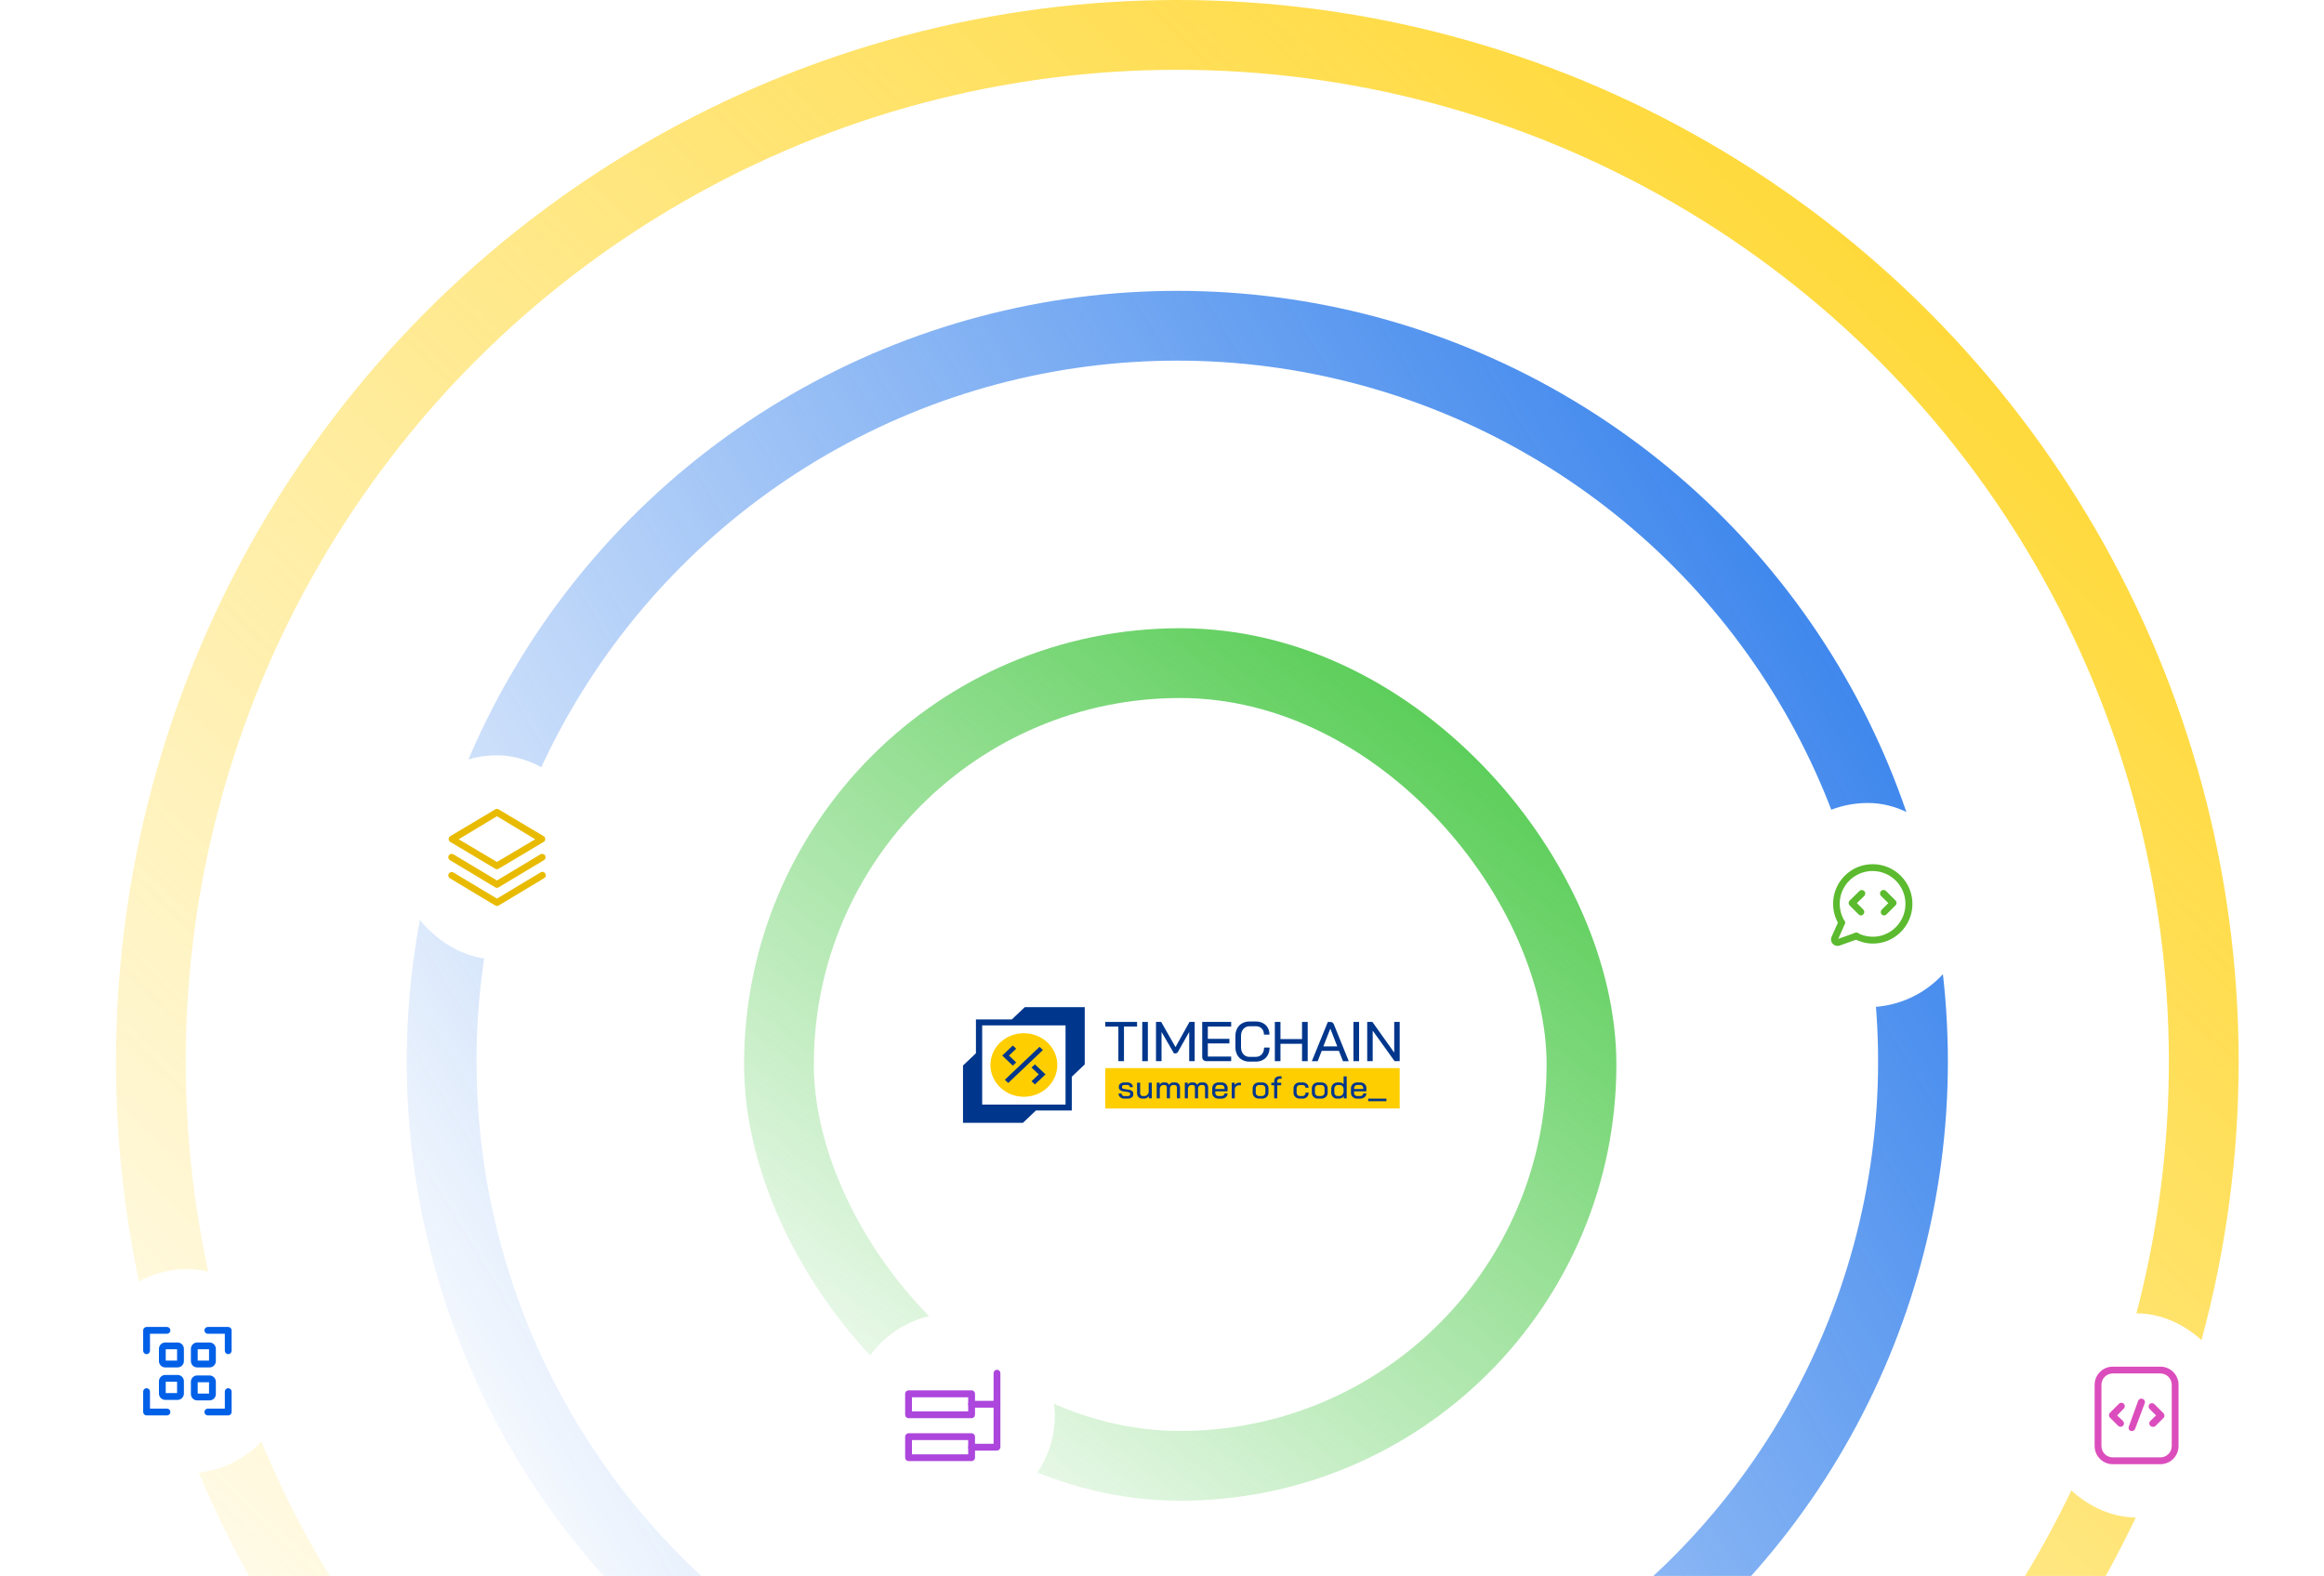 <svg width="354" height="240" viewBox="0 0 354 240" fill="none" xmlns="http://www.w3.org/2000/svg">
<circle cx="179.333" cy="161.668" r="112.06" stroke="url(#paint0_linear_1281_721)" stroke-width="10.63"/>
<circle cx="179.332" cy="161.668" r="156.353" stroke="url(#paint1_linear_1281_721)" stroke-width="10.63"/>
<rect x="118.651" y="100.987" width="122.247" height="122.247" rx="61.124" stroke="url(#paint2_linear_1281_721)" stroke-width="10.63"/>
<path d="M165.23 153.377H156.101L154.129 155.251H148.659V160.399L146.688 162.272V170.995H155.819L157.79 169.121H163.26V163.974L165.23 162.102V153.377ZM162.308 168.22H149.609V156.154H162.308V168.22Z" fill="#00368C"/>
<path d="M161.053 162.186C161.053 163.143 160.755 164.079 160.195 164.875C159.636 165.67 158.84 166.291 157.91 166.657C156.979 167.024 155.955 167.12 154.967 166.933C153.979 166.746 153.072 166.286 152.359 165.609C151.647 164.932 151.162 164.07 150.965 163.132C150.769 162.193 150.869 161.22 151.255 160.336C151.64 159.451 152.293 158.696 153.13 158.164C153.967 157.632 154.952 157.348 155.959 157.348C157.31 157.348 158.605 157.858 159.561 158.765C160.516 159.672 161.053 160.903 161.053 162.186Z" fill="#FFCE00"/>
<path d="M157.642 162.091L157.129 162.579L158.225 163.619L157.129 164.661L157.642 165.148L159.251 163.619L157.642 162.091Z" fill="#00368C"/>
<path d="M158.342 159.427L153.066 164.439L153.579 164.928L158.856 159.914L158.342 159.427Z" fill="#00368C"/>
<path d="M154.786 161.797L153.691 160.756L154.786 159.714L154.274 159.227L152.664 160.756L154.274 162.284L154.786 161.797Z" fill="#00368C"/>
<path d="M213.206 162.665H168.359V168.811H213.206V162.665Z" fill="#FFCE00"/>
<path d="M170.354 156.338H168.359V155.632H173.201V156.338H171.207V161.604H170.354V156.338Z" fill="#00368C"/>
<path d="M173.992 155.632H174.845V161.606H173.992V155.632Z" fill="#00368C"/>
<path d="M176.086 155.632H176.876L179.057 159.464L181.186 155.632H181.977V161.606H181.143V157.153L179.49 160.087C179.439 160.186 179.371 160.275 179.288 160.352C179.227 160.401 179.149 160.428 179.068 160.426H178.825L176.93 157.153V161.607H176.086V155.632Z" fill="#00368C"/>
<path d="M183.311 161.436C183.247 161.374 183.198 161.3 183.167 161.219C183.135 161.138 183.121 161.052 183.126 160.966V155.632H187.536V156.338H183.98V158.201H187.267V158.901H183.98V160.9H187.536V161.607H183.809C183.718 161.612 183.627 161.599 183.542 161.569C183.456 161.54 183.377 161.494 183.311 161.436Z" fill="#00368C"/>
<path d="M189.199 161.401C188.876 161.219 188.615 160.952 188.449 160.631C188.266 160.271 188.175 159.875 188.184 159.475V157.765C188.175 157.365 188.268 156.968 188.454 156.609C188.623 156.287 188.886 156.019 189.213 155.837C189.559 155.65 189.951 155.556 190.349 155.564H191.301C191.679 155.557 192.052 155.644 192.384 155.815C192.693 155.978 192.945 156.223 193.111 156.519C193.287 156.841 193.375 157.199 193.367 157.561H192.532C192.532 157.179 192.419 156.872 192.195 156.639C192.082 156.523 191.943 156.432 191.789 156.371C191.634 156.311 191.468 156.283 191.301 156.289H190.349C190.169 156.284 189.99 156.318 189.825 156.389C189.661 156.46 189.516 156.566 189.401 156.699C189.159 156.972 189.038 157.333 189.037 157.783V159.455C189.037 159.905 189.154 160.266 189.388 160.539C189.498 160.671 189.638 160.777 189.799 160.848C189.96 160.92 190.136 160.954 190.313 160.949H191.283C191.458 160.955 191.632 160.922 191.791 160.855C191.951 160.787 192.092 160.685 192.204 160.557C192.434 160.298 192.55 159.958 192.55 159.537H193.385C193.393 159.926 193.304 160.31 193.124 160.659C192.961 160.972 192.705 161.233 192.387 161.409C192.051 161.591 191.669 161.682 191.283 161.674H190.313C189.922 161.682 189.537 161.587 189.199 161.401Z" fill="#00368C"/>
<path d="M194.191 155.632H195.045V158.244H198.332V155.632H199.194V161.606H198.332V158.96H195.045V161.606H194.191V155.632Z" fill="#00368C"/>
<path d="M203.948 160.04H201.325L200.715 161.61H199.824L202.259 155.636H202.648C202.908 155.636 203.09 155.77 203.194 156.037L205.448 161.61H204.567L203.948 160.04ZM201.576 159.357H203.696L202.645 156.657H202.637L201.576 159.357Z" fill="#00368C"/>
<path d="M206.164 155.632H207.021V161.606H206.164V155.632Z" fill="#00368C"/>
<path d="M208.258 155.632H209.049L212.372 160.301V155.632H213.207V161.606H212.428L209.095 156.955V161.606H208.258V155.632Z" fill="#00368C"/>
<path d="M170.63 167.096C170.549 167.025 170.484 166.938 170.441 166.841C170.399 166.744 170.379 166.639 170.383 166.534H170.839C170.837 166.587 170.847 166.64 170.867 166.69C170.888 166.739 170.92 166.784 170.96 166.821C171.048 166.897 171.164 166.936 171.282 166.931H171.725C171.832 166.935 171.938 166.912 172.032 166.862C172.067 166.844 172.096 166.817 172.117 166.785C172.137 166.752 172.148 166.715 172.148 166.677V166.539C172.148 166.514 172.142 166.489 172.132 166.466C172.121 166.443 172.105 166.423 172.086 166.406C172.037 166.364 171.977 166.337 171.912 166.326L171.038 166.184C170.873 166.161 170.719 166.092 170.595 165.985C170.543 165.941 170.501 165.887 170.473 165.826C170.444 165.766 170.429 165.7 170.429 165.634V165.476C170.427 165.388 170.447 165.301 170.487 165.221C170.528 165.142 170.588 165.074 170.663 165.021C170.849 164.899 171.072 164.839 171.297 164.85H171.72C171.941 164.839 172.158 164.91 172.326 165.046C172.402 165.111 172.462 165.191 172.501 165.281C172.541 165.37 172.559 165.467 172.556 165.564H172.097C172.098 165.518 172.089 165.473 172.07 165.43C172.051 165.388 172.024 165.349 171.989 165.318C171.953 165.286 171.911 165.261 171.865 165.245C171.818 165.229 171.769 165.222 171.72 165.224H171.307C171.203 165.22 171.1 165.246 171.012 165.298C170.978 165.319 170.951 165.347 170.932 165.38C170.913 165.414 170.903 165.451 170.904 165.489V165.609C170.904 165.635 170.911 165.661 170.923 165.684C170.935 165.707 170.952 165.727 170.974 165.743C171.027 165.784 171.089 165.812 171.156 165.825L172.036 165.973C172.195 165.994 172.343 166.061 172.461 166.164C172.512 166.207 172.553 166.26 172.582 166.319C172.61 166.378 172.625 166.443 172.625 166.508V166.694C172.626 166.782 172.604 166.869 172.561 166.946C172.518 167.024 172.455 167.09 172.379 167.139C172.187 167.26 171.959 167.319 171.729 167.309H171.286C171.047 167.32 170.812 167.244 170.63 167.096Z" fill="#00368C"/>
<path d="M173.424 167.072C173.269 166.901 173.189 166.68 173.2 166.455V164.884H173.668V166.467C173.662 166.584 173.7 166.699 173.774 166.792C173.806 166.832 173.848 166.864 173.896 166.885C173.944 166.907 173.997 166.918 174.05 166.916H174.353C174.426 166.915 174.498 166.9 174.565 166.872C174.632 166.844 174.692 166.804 174.742 166.753C174.862 166.642 174.944 166.499 174.976 166.343V164.884H175.443V167.27H175.001V166.924C174.922 167.034 174.818 167.128 174.698 167.198C174.593 167.266 174.469 167.303 174.342 167.306H174.019C173.908 167.311 173.797 167.292 173.694 167.252C173.591 167.211 173.499 167.15 173.424 167.072Z" fill="#00368C"/>
<path d="M179.538 165.058C179.683 165.219 179.756 165.427 179.744 165.639V167.268H179.277V165.635C179.283 165.531 179.251 165.429 179.186 165.345C179.159 165.311 179.123 165.284 179.083 165.265C179.042 165.246 178.998 165.237 178.953 165.237H178.692C178.632 165.236 178.572 165.247 178.517 165.269C178.462 165.29 178.412 165.323 178.371 165.364C178.28 165.461 178.223 165.582 178.208 165.711V167.27H177.735V165.654C177.741 165.546 177.712 165.439 177.651 165.347C177.627 165.313 177.594 165.284 177.555 165.265C177.515 165.246 177.472 165.236 177.428 165.237H177.172C177.107 165.238 177.044 165.252 176.987 165.279C176.929 165.306 176.879 165.345 176.839 165.393C176.739 165.51 176.678 165.652 176.663 165.802V167.27H176.195V164.883H176.643V165.204C176.704 165.099 176.789 165.009 176.893 164.941C176.982 164.88 177.088 164.847 177.197 164.846H177.489C177.613 164.843 177.735 164.876 177.838 164.941C177.941 165.01 178.022 165.104 178.072 165.213C178.137 165.102 178.231 165.007 178.344 164.939C178.448 164.877 178.569 164.845 178.692 164.846H178.988C179.091 164.842 179.193 164.859 179.287 164.895C179.382 164.932 179.467 164.987 179.538 165.058Z" fill="#00368C"/>
<path d="M183.819 165.058C183.964 165.219 184.038 165.427 184.025 165.639V167.268H183.558V165.635C183.564 165.531 183.532 165.429 183.468 165.345C183.44 165.311 183.405 165.284 183.364 165.265C183.324 165.246 183.279 165.237 183.234 165.237H182.973C182.913 165.236 182.854 165.247 182.798 165.269C182.743 165.29 182.694 165.323 182.653 165.364C182.561 165.461 182.504 165.582 182.489 165.711V167.27H182.016V165.654C182.023 165.546 181.993 165.439 181.933 165.347C181.908 165.313 181.875 165.284 181.836 165.265C181.797 165.246 181.753 165.236 181.709 165.237H181.453C181.389 165.238 181.325 165.252 181.268 165.279C181.21 165.306 181.16 165.345 181.12 165.393C181.021 165.51 180.959 165.652 180.944 165.802V167.27H180.477V164.883H180.925V165.204C180.985 165.099 181.071 165.009 181.174 164.941C181.263 164.88 181.369 164.847 181.478 164.846H181.771C181.895 164.843 182.016 164.876 182.12 164.941C182.223 165.01 182.304 165.104 182.353 165.213C182.418 165.102 182.512 165.007 182.625 164.939C182.73 164.877 182.85 164.845 182.973 164.846H183.27C183.372 164.842 183.474 164.859 183.569 164.895C183.663 164.932 183.749 164.987 183.819 165.058Z" fill="#00368C"/>
<path d="M184.919 167.067C184.829 166.986 184.759 166.887 184.712 166.778C184.666 166.669 184.644 166.551 184.649 166.434V165.774C184.643 165.65 184.664 165.526 184.711 165.41C184.757 165.294 184.828 165.188 184.919 165.099C185.014 165.014 185.125 164.947 185.248 164.903C185.37 164.86 185.501 164.84 185.631 164.846H186.044C186.171 164.839 186.299 164.857 186.418 164.9C186.537 164.944 186.645 165.01 186.735 165.096C186.825 165.182 186.895 165.285 186.94 165.399C186.984 165.512 187.003 165.633 186.995 165.754V166.204H185.118V166.434C185.113 166.499 185.124 166.564 185.148 166.625C185.173 166.686 185.21 166.741 185.259 166.787C185.307 166.834 185.366 166.869 185.43 166.892C185.494 166.915 185.563 166.925 185.631 166.921H186.021C186.153 166.927 186.284 166.887 186.388 166.809C186.434 166.773 186.471 166.728 186.495 166.677C186.519 166.625 186.531 166.569 186.529 166.513H186.988C186.991 166.622 186.969 166.731 186.923 166.831C186.877 166.932 186.808 167.021 186.72 167.092C186.523 167.245 186.274 167.324 186.019 167.314H185.637C185.506 167.32 185.375 167.301 185.252 167.259C185.129 167.216 185.016 167.151 184.919 167.067ZM186.527 165.85V165.754C186.534 165.615 186.487 165.479 186.393 165.372C186.35 165.325 186.296 165.287 186.236 165.263C186.175 165.238 186.11 165.226 186.044 165.229H185.631C185.561 165.226 185.492 165.237 185.427 165.263C185.363 165.289 185.305 165.327 185.259 165.377C185.161 165.488 185.11 165.631 185.118 165.777V165.851L186.527 165.85Z" fill="#00368C"/>
<path d="M187.621 164.884H188.069V165.233C188.141 165.123 188.243 165.034 188.364 164.975C188.488 164.909 188.627 164.875 188.769 164.875H189.03V165.272H188.769C188.678 165.268 188.587 165.282 188.503 165.312C188.418 165.343 188.34 165.39 188.276 165.451C188.213 165.513 188.164 165.587 188.132 165.668C188.1 165.749 188.085 165.835 188.089 165.921V167.27H187.622L187.621 164.884Z" fill="#00368C"/>
<path d="M191.079 167.054C190.988 166.967 190.917 166.863 190.871 166.748C190.824 166.633 190.804 166.511 190.81 166.388V165.769C190.804 165.645 190.825 165.522 190.872 165.407C190.919 165.291 190.99 165.186 191.082 165.099C191.177 165.013 191.291 164.946 191.414 164.903C191.538 164.859 191.67 164.84 191.801 164.846H192.224C192.355 164.84 192.487 164.859 192.611 164.903C192.734 164.946 192.848 165.013 192.944 165.099C193.035 165.186 193.107 165.291 193.153 165.407C193.2 165.522 193.221 165.645 193.215 165.769V166.39C193.221 166.513 193.199 166.635 193.152 166.75C193.105 166.865 193.033 166.969 192.941 167.056C192.845 167.142 192.731 167.209 192.607 167.252C192.483 167.296 192.351 167.315 192.219 167.31H191.791C191.661 167.315 191.53 167.295 191.408 167.252C191.285 167.208 191.173 167.141 191.079 167.054ZM192.214 166.916C192.286 166.919 192.358 166.907 192.425 166.882C192.492 166.856 192.553 166.818 192.603 166.768C192.704 166.659 192.757 166.516 192.749 166.37V165.783C192.757 165.638 192.705 165.496 192.605 165.386C192.557 165.337 192.498 165.298 192.432 165.272C192.367 165.247 192.296 165.235 192.225 165.238H191.799C191.728 165.235 191.658 165.247 191.592 165.272C191.526 165.298 191.467 165.337 191.419 165.386C191.319 165.496 191.268 165.638 191.276 165.783V166.37C191.268 166.515 191.318 166.657 191.417 166.768C191.464 166.817 191.523 166.856 191.588 166.882C191.653 166.907 191.723 166.919 191.794 166.916H192.214Z" fill="#00368C"/>
<path d="M194.086 165.272H193.652V164.884H194.086V164.707C194.086 164.445 194.163 164.246 194.311 164.109C194.459 163.972 194.681 163.904 194.966 163.904H195.212V164.286H194.966C194.909 164.282 194.852 164.289 194.799 164.306C194.745 164.324 194.696 164.352 194.654 164.389C194.579 164.481 194.544 164.596 194.554 164.712V164.884H195.158V165.272H194.554V167.27H194.086L194.086 165.272Z" fill="#00368C"/>
<path d="M197.303 167.062C197.213 166.978 197.144 166.876 197.098 166.765C197.052 166.653 197.031 166.534 197.036 166.414V165.773C197.03 165.65 197.05 165.526 197.096 165.411C197.141 165.295 197.211 165.189 197.3 165.099C197.392 165.014 197.501 164.947 197.621 164.903C197.741 164.86 197.869 164.84 197.998 164.846H198.405C198.648 164.836 198.887 164.915 199.07 165.068C199.153 165.142 199.219 165.233 199.263 165.334C199.306 165.434 199.326 165.543 199.321 165.651H198.858C198.86 165.597 198.85 165.542 198.829 165.491C198.808 165.44 198.776 165.394 198.735 165.355C198.69 165.317 198.638 165.287 198.582 165.268C198.525 165.248 198.465 165.24 198.405 165.243H198.002C197.935 165.24 197.867 165.252 197.805 165.278C197.742 165.304 197.687 165.342 197.642 165.391C197.546 165.503 197.497 165.645 197.504 165.79V166.402C197.497 166.539 197.547 166.673 197.643 166.776C197.69 166.822 197.746 166.859 197.808 166.883C197.871 166.908 197.938 166.919 198.005 166.917H198.408C198.472 166.919 198.536 166.908 198.595 166.883C198.654 166.859 198.706 166.822 198.748 166.776C198.838 166.67 198.883 166.536 198.876 166.4H199.339C199.345 166.521 199.325 166.641 199.281 166.754C199.236 166.867 199.169 166.971 199.082 167.058C198.994 167.142 198.889 167.208 198.773 167.251C198.657 167.295 198.533 167.314 198.408 167.309H198C197.872 167.314 197.745 167.295 197.625 167.252C197.505 167.21 197.396 167.145 197.303 167.062Z" fill="#00368C"/>
<path d="M200.094 167.054C200.003 166.967 199.933 166.862 199.887 166.748C199.84 166.633 199.819 166.511 199.825 166.388V165.769C199.819 165.645 199.841 165.522 199.887 165.407C199.934 165.291 200.006 165.186 200.097 165.099C200.193 165.013 200.306 164.946 200.43 164.903C200.553 164.859 200.685 164.84 200.816 164.845H201.239C201.371 164.84 201.503 164.859 201.626 164.903C201.75 164.946 201.863 165.013 201.959 165.099C202.051 165.187 202.122 165.291 202.169 165.407C202.215 165.522 202.237 165.645 202.231 165.769V166.39C202.236 166.513 202.215 166.635 202.168 166.75C202.12 166.865 202.049 166.969 201.957 167.056C201.86 167.142 201.747 167.209 201.623 167.252C201.499 167.296 201.367 167.315 201.235 167.31H200.806C200.675 167.315 200.545 167.295 200.422 167.251C200.3 167.208 200.188 167.141 200.094 167.054ZM201.228 166.916C201.3 166.919 201.372 166.907 201.439 166.882C201.506 166.856 201.567 166.818 201.617 166.768C201.718 166.658 201.77 166.516 201.763 166.37V165.783C201.771 165.638 201.719 165.496 201.619 165.386C201.571 165.337 201.512 165.298 201.446 165.272C201.381 165.247 201.31 165.235 201.239 165.238H200.816C200.745 165.235 200.675 165.247 200.609 165.272C200.544 165.298 200.485 165.337 200.437 165.386C200.337 165.496 200.285 165.638 200.293 165.783V166.37C200.286 166.515 200.336 166.657 200.434 166.768C200.482 166.817 200.54 166.856 200.605 166.882C200.671 166.907 200.741 166.919 200.812 166.916H201.228Z" fill="#00368C"/>
<path d="M203.036 167.055C202.862 166.873 202.771 166.634 202.782 166.389V165.824C202.779 165.648 202.82 165.473 202.903 165.315C202.979 165.172 203.097 165.052 203.243 164.97C203.397 164.887 203.572 164.845 203.749 164.849H204.091C204.201 164.85 204.31 164.875 204.408 164.923C204.507 164.967 204.593 165.032 204.66 165.114V163.929H205.133V167.277H204.685V166.937C204.611 167.049 204.511 167.142 204.393 167.21C204.284 167.274 204.158 167.308 204.03 167.309H203.703C203.579 167.313 203.456 167.293 203.341 167.249C203.226 167.206 203.122 167.139 203.036 167.055ZM204.049 166.916C204.128 166.916 204.205 166.899 204.277 166.867C204.348 166.835 204.411 166.789 204.462 166.732C204.579 166.612 204.648 166.457 204.658 166.295V165.754C204.642 165.613 204.578 165.481 204.474 165.379C204.429 165.334 204.373 165.298 204.313 165.273C204.252 165.249 204.186 165.237 204.12 165.237H203.783C203.709 165.235 203.637 165.249 203.57 165.278C203.503 165.307 203.444 165.349 203.398 165.403C203.294 165.526 203.241 165.682 203.249 165.84V166.371C203.242 166.514 203.291 166.655 203.388 166.765C203.43 166.813 203.484 166.851 203.545 166.877C203.605 166.903 203.671 166.915 203.737 166.913L204.049 166.916Z" fill="#00368C"/>
<path d="M206.055 167.067C205.966 166.985 205.895 166.887 205.849 166.778C205.803 166.669 205.781 166.551 205.786 166.434V165.774C205.78 165.65 205.801 165.526 205.847 165.41C205.893 165.294 205.964 165.188 206.055 165.099C206.15 165.014 206.261 164.947 206.384 164.903C206.506 164.86 206.637 164.84 206.767 164.846H207.18C207.307 164.839 207.435 164.857 207.554 164.901C207.673 164.944 207.781 165.011 207.871 165.096C207.961 165.182 208.031 165.285 208.076 165.399C208.12 165.512 208.139 165.633 208.131 165.754V166.204H206.254V166.434C206.25 166.499 206.26 166.564 206.284 166.625C206.309 166.686 206.346 166.742 206.395 166.788C206.443 166.834 206.502 166.869 206.566 166.892C206.63 166.915 206.699 166.925 206.767 166.921H207.157C207.289 166.927 207.42 166.887 207.524 166.809C207.57 166.773 207.606 166.728 207.63 166.676C207.655 166.625 207.666 166.569 207.665 166.513H208.123C208.127 166.622 208.105 166.731 208.059 166.831C208.013 166.931 207.943 167.02 207.856 167.092C207.658 167.246 207.407 167.325 207.151 167.314H206.769C206.506 167.325 206.249 167.236 206.055 167.067ZM207.663 165.85V165.754C207.67 165.615 207.623 165.479 207.53 165.372C207.486 165.325 207.432 165.287 207.372 165.263C207.311 165.238 207.246 165.226 207.18 165.229H206.767C206.697 165.226 206.628 165.238 206.563 165.263C206.499 165.289 206.441 165.328 206.395 165.377C206.297 165.489 206.247 165.631 206.254 165.776V165.85L207.663 165.85Z" fill="#00368C"/>
<path d="M208.41 167.313H211.184V167.705H208.41V167.313Z" fill="#00368C"/>
<g filter="url(#filter0_d_1281_721)">
<rect x="13" y="185.504" width="31.09" height="31.09" rx="15.545" fill="white"/>
<path d="M27.05 200.475H25.178C24.923 200.475 24.678 200.374 24.497 200.194C24.316 200.014 24.213 199.77 24.211 199.515V197.643C24.211 197.386 24.313 197.14 24.494 196.959C24.676 196.777 24.922 196.675 25.178 196.675H27.05C27.306 196.677 27.55 196.78 27.73 196.961C27.91 197.142 28.011 197.387 28.011 197.643V199.515C28.011 199.77 27.91 200.014 27.73 200.194C27.549 200.374 27.305 200.475 27.05 200.475ZM25.247 199.439H26.974V197.712H25.247V199.439Z" fill="#0060E7"/>
<path d="M31.918 200.475H30.038C29.784 200.475 29.54 200.374 29.359 200.194C29.179 200.014 29.078 199.77 29.078 199.515V197.643C29.078 197.387 29.179 197.142 29.359 196.961C29.539 196.78 29.783 196.677 30.038 196.675H31.918C32.173 196.677 32.417 196.78 32.597 196.961C32.777 197.142 32.878 197.387 32.878 197.643V199.515C32.878 199.77 32.777 200.014 32.597 200.194C32.417 200.374 32.172 200.475 31.918 200.475ZM30.114 199.439H31.842V197.712H30.114V199.439Z" fill="#0060E7"/>
<path d="M27.05 205.422H25.178C24.922 205.422 24.676 205.32 24.494 205.139C24.313 204.957 24.211 204.711 24.211 204.455V202.582C24.213 202.327 24.316 202.083 24.497 201.903C24.678 201.723 24.923 201.622 25.178 201.622H27.05C27.305 201.622 27.549 201.723 27.73 201.903C27.91 202.083 28.011 202.328 28.011 202.582V204.455C28.011 204.71 27.91 204.955 27.73 205.136C27.55 205.317 27.306 205.42 27.05 205.422ZM25.247 204.386H26.974V202.658H25.247V204.386Z" fill="#0060E7"/>
<path d="M31.918 205.498H30.038C29.912 205.498 29.788 205.473 29.671 205.425C29.554 205.377 29.449 205.306 29.359 205.217C29.27 205.127 29.2 205.022 29.151 204.905C29.103 204.789 29.078 204.664 29.078 204.538V202.658C29.078 202.404 29.179 202.159 29.359 201.979C29.54 201.799 29.784 201.698 30.038 201.698H31.918C32.172 201.7 32.415 201.802 32.595 201.981C32.774 202.161 32.876 202.404 32.878 202.658V204.538C32.878 204.664 32.853 204.789 32.805 204.905C32.757 205.022 32.686 205.127 32.597 205.217C32.508 205.306 32.402 205.377 32.285 205.425C32.169 205.473 32.044 205.498 31.918 205.498ZM30.114 204.462H31.842V202.734H30.114V204.462Z" fill="#0060E7"/>
<path d="M22.327 198.458C22.19 198.456 22.059 198.401 21.962 198.304C21.866 198.207 21.81 198.077 21.809 197.94V194.831C21.81 194.694 21.866 194.563 21.962 194.466C22.059 194.369 22.19 194.314 22.327 194.312H25.436C25.573 194.312 25.705 194.367 25.802 194.464C25.899 194.561 25.954 194.693 25.954 194.831C25.954 194.968 25.899 195.1 25.802 195.197C25.705 195.294 25.573 195.349 25.436 195.349H22.845V197.94C22.843 198.077 22.788 198.207 22.691 198.304C22.594 198.401 22.464 198.456 22.327 198.458Z" fill="#0060E7"/>
<path d="M34.764 198.458C34.627 198.456 34.496 198.401 34.4 198.304C34.303 198.207 34.248 198.077 34.246 197.94V195.349H31.655C31.517 195.349 31.386 195.294 31.288 195.197C31.191 195.1 31.137 194.968 31.137 194.831C31.137 194.693 31.191 194.561 31.288 194.464C31.386 194.367 31.517 194.312 31.655 194.312H34.764C34.901 194.314 35.032 194.369 35.128 194.466C35.225 194.563 35.28 194.694 35.282 194.831V197.94C35.28 198.077 35.225 198.207 35.128 198.304C35.032 198.401 34.901 198.456 34.764 198.458Z" fill="#0060E7"/>
<path d="M34.764 207.785H31.655C31.517 207.785 31.386 207.73 31.288 207.633C31.191 207.536 31.137 207.404 31.137 207.267C31.137 207.129 31.191 206.997 31.288 206.9C31.386 206.803 31.517 206.748 31.655 206.748H34.246V204.158C34.246 204.02 34.3 203.888 34.398 203.791C34.495 203.694 34.627 203.639 34.764 203.639C34.901 203.639 35.033 203.694 35.13 203.791C35.227 203.888 35.282 204.02 35.282 204.158V207.267C35.28 207.403 35.225 207.534 35.128 207.631C35.032 207.728 34.901 207.783 34.764 207.785Z" fill="#0060E7"/>
<path d="M25.436 207.785H22.327C22.19 207.783 22.059 207.728 21.962 207.631C21.866 207.534 21.81 207.403 21.809 207.267V204.158C21.809 204.02 21.863 203.888 21.96 203.791C22.058 203.694 22.189 203.639 22.327 203.639C22.464 203.639 22.596 203.694 22.693 203.791C22.79 203.888 22.845 204.02 22.845 204.158V206.748H25.436C25.573 206.748 25.705 206.803 25.802 206.9C25.899 206.997 25.954 207.129 25.954 207.267C25.954 207.404 25.899 207.536 25.802 207.633C25.705 207.73 25.573 207.785 25.436 207.785Z" fill="#0060E7"/>
</g>
<g filter="url(#filter1_d_1281_721)">
<rect x="60.152" y="107.26" width="31.09" height="31.09" rx="15.545" fill="white"/>
<g clip-path="url(#clip0_1281_721)">
<path d="M75.697 124.602C75.604 124.601 75.513 124.575 75.434 124.526L68.594 120.45C68.517 120.405 68.453 120.34 68.408 120.263C68.363 120.185 68.34 120.097 68.34 120.007C68.34 119.918 68.363 119.83 68.408 119.752C68.453 119.675 68.517 119.61 68.594 119.565L75.434 115.489C75.513 115.439 75.604 115.412 75.697 115.412C75.79 115.412 75.881 115.439 75.959 115.489L82.799 119.565C82.877 119.61 82.941 119.675 82.986 119.752C83.03 119.83 83.054 119.918 83.054 120.007C83.054 120.097 83.03 120.185 82.986 120.263C82.941 120.34 82.877 120.405 82.799 120.45L75.959 124.526C75.88 124.575 75.79 124.601 75.697 124.602ZM69.873 120.042L75.697 123.496L81.521 120.042L75.697 116.532L69.873 120.042Z" fill="#E8BB00"/>
<path d="M75.695 127.434C75.6 127.436 75.506 127.41 75.426 127.358L68.517 123.213C68.405 123.139 68.327 123.025 68.298 122.894C68.268 122.763 68.291 122.626 68.361 122.511C68.431 122.397 68.542 122.314 68.672 122.28C68.801 122.246 68.939 122.263 69.056 122.329L75.695 126.315L82.335 122.329C82.452 122.263 82.59 122.246 82.719 122.28C82.849 122.314 82.96 122.397 83.03 122.511C83.1 122.626 83.123 122.763 83.094 122.894C83.064 123.025 82.986 123.139 82.874 123.213L75.965 127.358C75.885 127.41 75.791 127.436 75.695 127.434Z" fill="#E8BB00"/>
<path d="M75.695 130.198C75.6 130.2 75.506 130.174 75.426 130.122L68.517 125.977C68.405 125.903 68.327 125.788 68.298 125.658C68.268 125.527 68.291 125.39 68.361 125.275C68.431 125.161 68.542 125.078 68.672 125.044C68.801 125.01 68.939 125.027 69.056 125.093L75.695 129.079L82.335 125.093C82.393 125.054 82.458 125.028 82.527 125.015C82.595 125.002 82.666 125.004 82.734 125.019C82.802 125.034 82.866 125.063 82.923 125.103C82.979 125.144 83.027 125.195 83.064 125.255C83.1 125.314 83.124 125.381 83.134 125.45C83.144 125.519 83.14 125.589 83.122 125.656C83.105 125.724 83.073 125.787 83.031 125.842C82.988 125.897 82.935 125.943 82.874 125.977L75.965 130.122C75.885 130.174 75.791 130.2 75.695 130.198Z" fill="#E8BB00"/>
</g>
</g>
<g filter="url(#filter2_d_1281_721)">
<rect x="268.973" y="114.515" width="31.09" height="31.09" rx="15.545" fill="white"/>
<path d="M283.49 131.649C283.421 131.651 283.354 131.638 283.29 131.612C283.227 131.585 283.171 131.546 283.123 131.497L281.742 130.115C281.692 130.066 281.654 130.007 281.627 129.943C281.601 129.878 281.589 129.809 281.59 129.739C281.591 129.67 281.607 129.601 281.635 129.537C281.663 129.474 281.704 129.416 281.755 129.369L283.234 127.918C283.284 127.87 283.343 127.832 283.407 127.807C283.472 127.782 283.541 127.769 283.61 127.771C283.679 127.772 283.748 127.787 283.811 127.814C283.875 127.842 283.932 127.882 283.98 127.932C284.028 127.982 284.066 128.041 284.091 128.105C284.117 128.17 284.129 128.239 284.128 128.308C284.126 128.377 284.112 128.446 284.084 128.509C284.056 128.573 284.016 128.63 283.966 128.678L282.847 129.763L283.828 130.751C283.925 130.848 283.98 130.98 283.98 131.117C283.98 131.254 283.925 131.386 283.828 131.483C283.741 131.58 283.619 131.639 283.49 131.649Z" fill="#5BBA2E"/>
<path d="M287.001 131.649C286.933 131.649 286.866 131.636 286.803 131.61C286.74 131.584 286.683 131.545 286.635 131.497C286.538 131.4 286.484 131.268 286.484 131.131C286.484 130.993 286.538 130.862 286.635 130.765L287.637 129.763L286.525 128.678C286.475 128.628 286.435 128.569 286.408 128.504C286.381 128.439 286.367 128.369 286.367 128.298C286.367 128.228 286.381 128.158 286.408 128.092C286.435 128.027 286.475 127.968 286.525 127.918C286.625 127.817 286.762 127.761 286.905 127.761C286.975 127.761 287.045 127.775 287.11 127.802C287.175 127.829 287.235 127.868 287.285 127.918L288.735 129.369C288.832 129.466 288.887 129.598 288.887 129.735C288.887 129.872 288.832 130.004 288.735 130.101L287.354 131.483C287.263 131.583 287.136 131.642 287.001 131.649Z" fill="#5BBA2E"/>
<path d="M285.265 135.926C284.302 135.919 283.354 135.682 282.501 135.235C282.383 135.17 282.293 135.062 282.252 134.934C282.211 134.805 282.221 134.665 282.28 134.544C282.344 134.424 282.451 134.334 282.581 134.292C282.71 134.251 282.85 134.262 282.971 134.323C283.967 134.835 285.104 135.002 286.205 134.8C287.085 134.626 287.902 134.219 288.572 133.621C289.241 133.023 289.737 132.256 290.009 131.401C290.28 130.546 290.317 129.633 290.115 128.759C289.913 127.884 289.48 127.08 288.861 126.43C288.243 125.781 287.46 125.309 286.597 125.065C285.733 124.821 284.82 124.814 283.952 125.043C283.085 125.273 282.295 125.732 281.666 126.371C281.036 127.01 280.59 127.807 280.373 128.678C280.062 129.971 280.273 131.333 280.961 132.471C281.026 132.587 281.044 132.723 281.012 132.851C280.98 132.98 280.9 133.091 280.788 133.162C280.673 133.227 280.537 133.245 280.408 133.213C280.28 133.181 280.168 133.101 280.097 132.989C279.592 132.155 279.298 131.211 279.238 130.238C279.178 129.265 279.355 128.291 279.754 127.402C280.153 126.512 280.761 125.732 281.527 125.129C282.293 124.526 283.194 124.117 284.153 123.939C285.729 123.645 287.358 123.989 288.681 124.896C290.004 125.803 290.912 127.198 291.207 128.775C291.501 130.352 291.156 131.981 290.249 133.304C289.342 134.626 287.947 135.535 286.37 135.829C286.005 135.892 285.635 135.924 285.265 135.926Z" fill="#5BBA2E"/>
<path d="M279.911 136.278C279.745 136.282 279.581 136.244 279.434 136.167C279.287 136.091 279.162 135.979 279.07 135.841C278.979 135.703 278.923 135.544 278.91 135.379C278.896 135.213 278.924 135.048 278.992 134.896L280.049 132.533C280.076 132.47 280.115 132.412 280.165 132.364C280.215 132.316 280.274 132.279 280.338 132.255C280.403 132.23 280.472 132.219 280.541 132.222C280.61 132.224 280.678 132.241 280.74 132.271C280.866 132.328 280.964 132.433 281.013 132.562C281.062 132.692 281.059 132.835 281.002 132.962L280.014 135.207L282.55 134.302C282.615 134.274 282.686 134.259 282.757 134.258C282.828 134.258 282.899 134.273 282.964 134.301C283.029 134.329 283.088 134.371 283.137 134.423C283.185 134.475 283.223 134.536 283.247 134.603C283.27 134.671 283.28 134.742 283.275 134.813C283.27 134.884 283.251 134.953 283.218 135.016C283.185 135.079 283.139 135.135 283.084 135.18C283.028 135.225 282.964 135.257 282.895 135.276L280.236 136.223C280.132 136.261 280.022 136.28 279.911 136.278Z" fill="#5BBA2E"/>
</g>
<g filter="url(#filter3_d_1281_721)">
<rect x="309.91" y="192.24" width="31.09" height="31.09" rx="15.545" fill="white"/>
<path d="M323.009 209.519C322.941 209.519 322.874 209.506 322.811 209.48C322.748 209.454 322.691 209.415 322.643 209.367L321.393 208.116C321.344 208.069 321.305 208.012 321.278 207.949C321.252 207.886 321.238 207.818 321.238 207.75C321.238 207.682 321.252 207.614 321.278 207.551C321.305 207.488 321.344 207.432 321.393 207.384L322.775 206.002C322.872 205.905 323.003 205.851 323.141 205.851C323.278 205.851 323.41 205.905 323.507 206.002C323.604 206.099 323.658 206.231 323.658 206.368C323.658 206.506 323.604 206.637 323.507 206.734L322.491 207.785L323.383 208.634C323.48 208.732 323.534 208.863 323.534 209.001C323.534 209.138 323.48 209.27 323.383 209.367C323.334 209.416 323.276 209.455 323.212 209.481C323.147 209.507 323.079 209.52 323.009 209.519Z" fill="#DB4DBC"/>
<path d="M327.899 209.519C327.831 209.519 327.763 209.506 327.7 209.48C327.637 209.454 327.58 209.415 327.533 209.367C327.435 209.27 327.381 209.138 327.381 209.001C327.381 208.863 327.435 208.732 327.533 208.634L328.417 207.785L327.429 206.797C327.332 206.7 327.277 206.568 327.277 206.431C327.277 206.293 327.332 206.162 327.429 206.064C327.526 205.967 327.658 205.913 327.795 205.913C327.932 205.913 328.064 205.967 328.161 206.064L329.543 207.446C329.592 207.494 329.631 207.551 329.657 207.614C329.684 207.677 329.697 207.744 329.697 207.812C329.697 207.881 329.684 207.948 329.657 208.011C329.631 208.074 329.592 208.131 329.543 208.178L328.292 209.429C328.236 209.47 328.173 209.499 328.105 209.514C328.037 209.53 327.967 209.531 327.899 209.519Z" fill="#DB4DBC"/>
<path d="M324.762 210.161C324.702 210.174 324.641 210.174 324.582 210.161C324.515 210.138 324.453 210.102 324.4 210.054C324.348 210.006 324.306 209.948 324.278 209.883C324.249 209.818 324.234 209.748 324.234 209.676C324.234 209.605 324.249 209.535 324.278 209.47L325.687 205.574C325.711 205.507 325.748 205.446 325.796 205.394C325.844 205.342 325.902 205.301 325.967 205.272C326.032 205.244 326.102 205.229 326.172 205.229C326.243 205.228 326.313 205.242 326.378 205.27C326.446 205.292 326.507 205.329 326.56 205.377C326.612 205.425 326.654 205.483 326.683 205.548C326.711 205.613 326.726 205.683 326.726 205.754C326.726 205.825 326.711 205.896 326.682 205.961L325.218 209.857C325.176 209.944 325.112 210.019 325.032 210.072C324.951 210.126 324.858 210.157 324.762 210.161Z" fill="#DB4DBC"/>
<path d="M329.08 215.212H321.826C321.093 215.212 320.39 214.921 319.872 214.402C319.354 213.884 319.062 213.181 319.062 212.448V203.121C319.062 202.388 319.354 201.685 319.872 201.167C320.39 200.649 321.093 200.358 321.826 200.358H329.08C329.813 200.358 330.516 200.649 331.035 201.167C331.553 201.685 331.844 202.388 331.844 203.121V212.448C331.844 213.181 331.553 213.884 331.035 214.402C330.516 214.921 329.813 215.212 329.08 215.212ZM321.826 201.394C321.368 201.394 320.929 201.576 320.605 201.9C320.281 202.224 320.099 202.663 320.099 203.121V212.448C320.099 212.906 320.281 213.346 320.605 213.67C320.929 213.993 321.368 214.175 321.826 214.175H329.08C329.538 214.175 329.978 213.993 330.302 213.67C330.626 213.346 330.808 212.906 330.808 212.448V203.121C330.808 202.663 330.626 202.224 330.302 201.9C329.978 201.576 329.538 201.394 329.08 201.394H321.826Z" fill="#DB4DBC"/>
</g>
<g filter="url(#filter4_d_1281_721)">
<rect x="129.586" y="192.24" width="31.09" height="31.09" rx="15.545" fill="white"/>
<path d="M147.997 208.206H138.393C138.256 208.205 138.126 208.149 138.029 208.053C137.932 207.956 137.877 207.825 137.875 207.688V204.483C137.877 204.346 137.932 204.215 138.029 204.118C138.126 204.021 138.256 203.966 138.393 203.964H147.997C148.134 203.964 148.266 204.019 148.363 204.116C148.46 204.213 148.515 204.345 148.515 204.483V207.688C148.515 207.826 148.46 207.957 148.363 208.055C148.266 208.152 148.134 208.206 147.997 208.206ZM138.911 207.17H147.478V205.021H138.911V207.17Z" fill="#AC46DC"/>
<path d="M147.997 214.742H138.393C138.256 214.74 138.126 214.685 138.029 214.588C137.932 214.492 137.877 214.361 137.875 214.224V211.018C137.877 210.881 137.932 210.751 138.029 210.654C138.126 210.557 138.256 210.502 138.393 210.5H147.997C148.134 210.5 148.266 210.555 148.363 210.652C148.46 210.749 148.515 210.881 148.515 211.018V214.224C148.515 214.361 148.46 214.493 148.363 214.59C148.266 214.687 148.134 214.742 147.997 214.742ZM138.911 213.706H147.478V211.536H138.911V213.706Z" fill="#AC46DC"/>
<path d="M151.864 213.139H147.995C147.857 213.139 147.726 213.085 147.628 212.988C147.531 212.89 147.477 212.759 147.477 212.621C147.477 212.484 147.531 212.352 147.628 212.255C147.726 212.158 147.857 212.103 147.995 212.103H151.346V201.346C151.346 201.208 151.4 201.077 151.497 200.979C151.594 200.882 151.726 200.828 151.864 200.828C152.001 200.828 152.133 200.882 152.23 200.979C152.327 201.077 152.382 201.208 152.382 201.346V212.621C152.38 212.758 152.325 212.889 152.228 212.986C152.131 213.082 152.001 213.137 151.864 213.139Z" fill="#AC46DC"/>
<path d="M151.864 206.603H147.995C147.857 206.603 147.726 206.549 147.628 206.452C147.531 206.355 147.477 206.223 147.477 206.085C147.477 205.948 147.531 205.816 147.628 205.719C147.726 205.622 147.857 205.567 147.995 205.567H151.864C152.001 205.567 152.133 205.622 152.23 205.719C152.327 205.816 152.382 205.948 152.382 206.085C152.382 206.223 152.327 206.355 152.23 206.452C152.133 206.549 152.001 206.603 151.864 206.603Z" fill="#AC46DC"/>
</g>
<defs>
<filter id="filter0_d_1281_721" x="0.046" y="180.322" width="56.998" height="56.998" filterUnits="userSpaceOnUse" color-interpolation-filters="sRGB">
<feFlood flood-opacity="0" result="BackgroundImageFix"/>
<feColorMatrix in="SourceAlpha" type="matrix" values="0 0 0 0 0 0 0 0 0 0 0 0 0 0 0 0 0 0 127 0" result="hardAlpha"/>
<feOffset dy="7.772"/>
<feGaussianBlur stdDeviation="6.477"/>
<feComposite in2="hardAlpha" operator="out"/>
<feColorMatrix type="matrix" values="0 0 0 0 0 0 0 0 0 0 0 0 0 0 0 0 0 0 0.05 0"/>
<feBlend mode="normal" in2="BackgroundImageFix" result="effect1_dropShadow_1281_721"/>
<feBlend mode="normal" in="SourceGraphic" in2="effect1_dropShadow_1281_721" result="shape"/>
</filter>
<filter id="filter1_d_1281_721" x="47.198" y="102.079" width="56.998" height="56.998" filterUnits="userSpaceOnUse" color-interpolation-filters="sRGB">
<feFlood flood-opacity="0" result="BackgroundImageFix"/>
<feColorMatrix in="SourceAlpha" type="matrix" values="0 0 0 0 0 0 0 0 0 0 0 0 0 0 0 0 0 0 127 0" result="hardAlpha"/>
<feOffset dy="7.772"/>
<feGaussianBlur stdDeviation="6.477"/>
<feComposite in2="hardAlpha" operator="out"/>
<feColorMatrix type="matrix" values="0 0 0 0 0 0 0 0 0 0 0 0 0 0 0 0 0 0 0.05 0"/>
<feBlend mode="normal" in2="BackgroundImageFix" result="effect1_dropShadow_1281_721"/>
<feBlend mode="normal" in="SourceGraphic" in2="effect1_dropShadow_1281_721" result="shape"/>
</filter>
<filter id="filter2_d_1281_721" x="256.018" y="109.333" width="56.998" height="56.998" filterUnits="userSpaceOnUse" color-interpolation-filters="sRGB">
<feFlood flood-opacity="0" result="BackgroundImageFix"/>
<feColorMatrix in="SourceAlpha" type="matrix" values="0 0 0 0 0 0 0 0 0 0 0 0 0 0 0 0 0 0 127 0" result="hardAlpha"/>
<feOffset dy="7.772"/>
<feGaussianBlur stdDeviation="6.477"/>
<feComposite in2="hardAlpha" operator="out"/>
<feColorMatrix type="matrix" values="0 0 0 0 0 0 0 0 0 0 0 0 0 0 0 0 0 0 0.05 0"/>
<feBlend mode="normal" in2="BackgroundImageFix" result="effect1_dropShadow_1281_721"/>
<feBlend mode="normal" in="SourceGraphic" in2="effect1_dropShadow_1281_721" result="shape"/>
</filter>
<filter id="filter3_d_1281_721" x="296.956" y="187.058" width="56.998" height="56.998" filterUnits="userSpaceOnUse" color-interpolation-filters="sRGB">
<feFlood flood-opacity="0" result="BackgroundImageFix"/>
<feColorMatrix in="SourceAlpha" type="matrix" values="0 0 0 0 0 0 0 0 0 0 0 0 0 0 0 0 0 0 127 0" result="hardAlpha"/>
<feOffset dy="7.772"/>
<feGaussianBlur stdDeviation="6.477"/>
<feComposite in2="hardAlpha" operator="out"/>
<feColorMatrix type="matrix" values="0 0 0 0 0 0 0 0 0 0 0 0 0 0 0 0 0 0 0.05 0"/>
<feBlend mode="normal" in2="BackgroundImageFix" result="effect1_dropShadow_1281_721"/>
<feBlend mode="normal" in="SourceGraphic" in2="effect1_dropShadow_1281_721" result="shape"/>
</filter>
<filter id="filter4_d_1281_721" x="116.632" y="187.058" width="56.998" height="56.998" filterUnits="userSpaceOnUse" color-interpolation-filters="sRGB">
<feFlood flood-opacity="0" result="BackgroundImageFix"/>
<feColorMatrix in="SourceAlpha" type="matrix" values="0 0 0 0 0 0 0 0 0 0 0 0 0 0 0 0 0 0 127 0" result="hardAlpha"/>
<feOffset dy="7.772"/>
<feGaussianBlur stdDeviation="6.477"/>
<feComposite in2="hardAlpha" operator="out"/>
<feColorMatrix type="matrix" values="0 0 0 0 0 0 0 0 0 0 0 0 0 0 0 0 0 0 0.05 0"/>
<feBlend mode="normal" in2="BackgroundImageFix" result="effect1_dropShadow_1281_721"/>
<feBlend mode="normal" in="SourceGraphic" in2="effect1_dropShadow_1281_721" result="shape"/>
</filter>
<linearGradient id="paint0_linear_1281_721" x1="332.142" y1="25.69" x2="46.898" y2="198.431" gradientUnits="userSpaceOnUse">
<stop stop-color="#0060E7"/>
<stop offset="1" stop-color="#0060E7" stop-opacity="0"/>
</linearGradient>
<linearGradient id="paint1_linear_1281_721" x1="347.644" y1="-54.923" x2="17.664" y2="285.245" gradientUnits="userSpaceOnUse">
<stop stop-color="#FFCE00"/>
<stop offset="1" stop-color="#FFCE00" stop-opacity="0"/>
</linearGradient>
<linearGradient id="paint2_linear_1281_721" x1="238.684" y1="82.384" x2="125.295" y2="228.55" gradientUnits="userSpaceOnUse">
<stop stop-color="#38C335"/>
<stop offset="1" stop-color="#38C335" stop-opacity="0"/>
</linearGradient>
<clipPath id="clip0_1281_721">
<rect width="16.581" height="16.581" fill="white" transform="translate(67.406 114.515)"/>
</clipPath>
</defs>
</svg>
